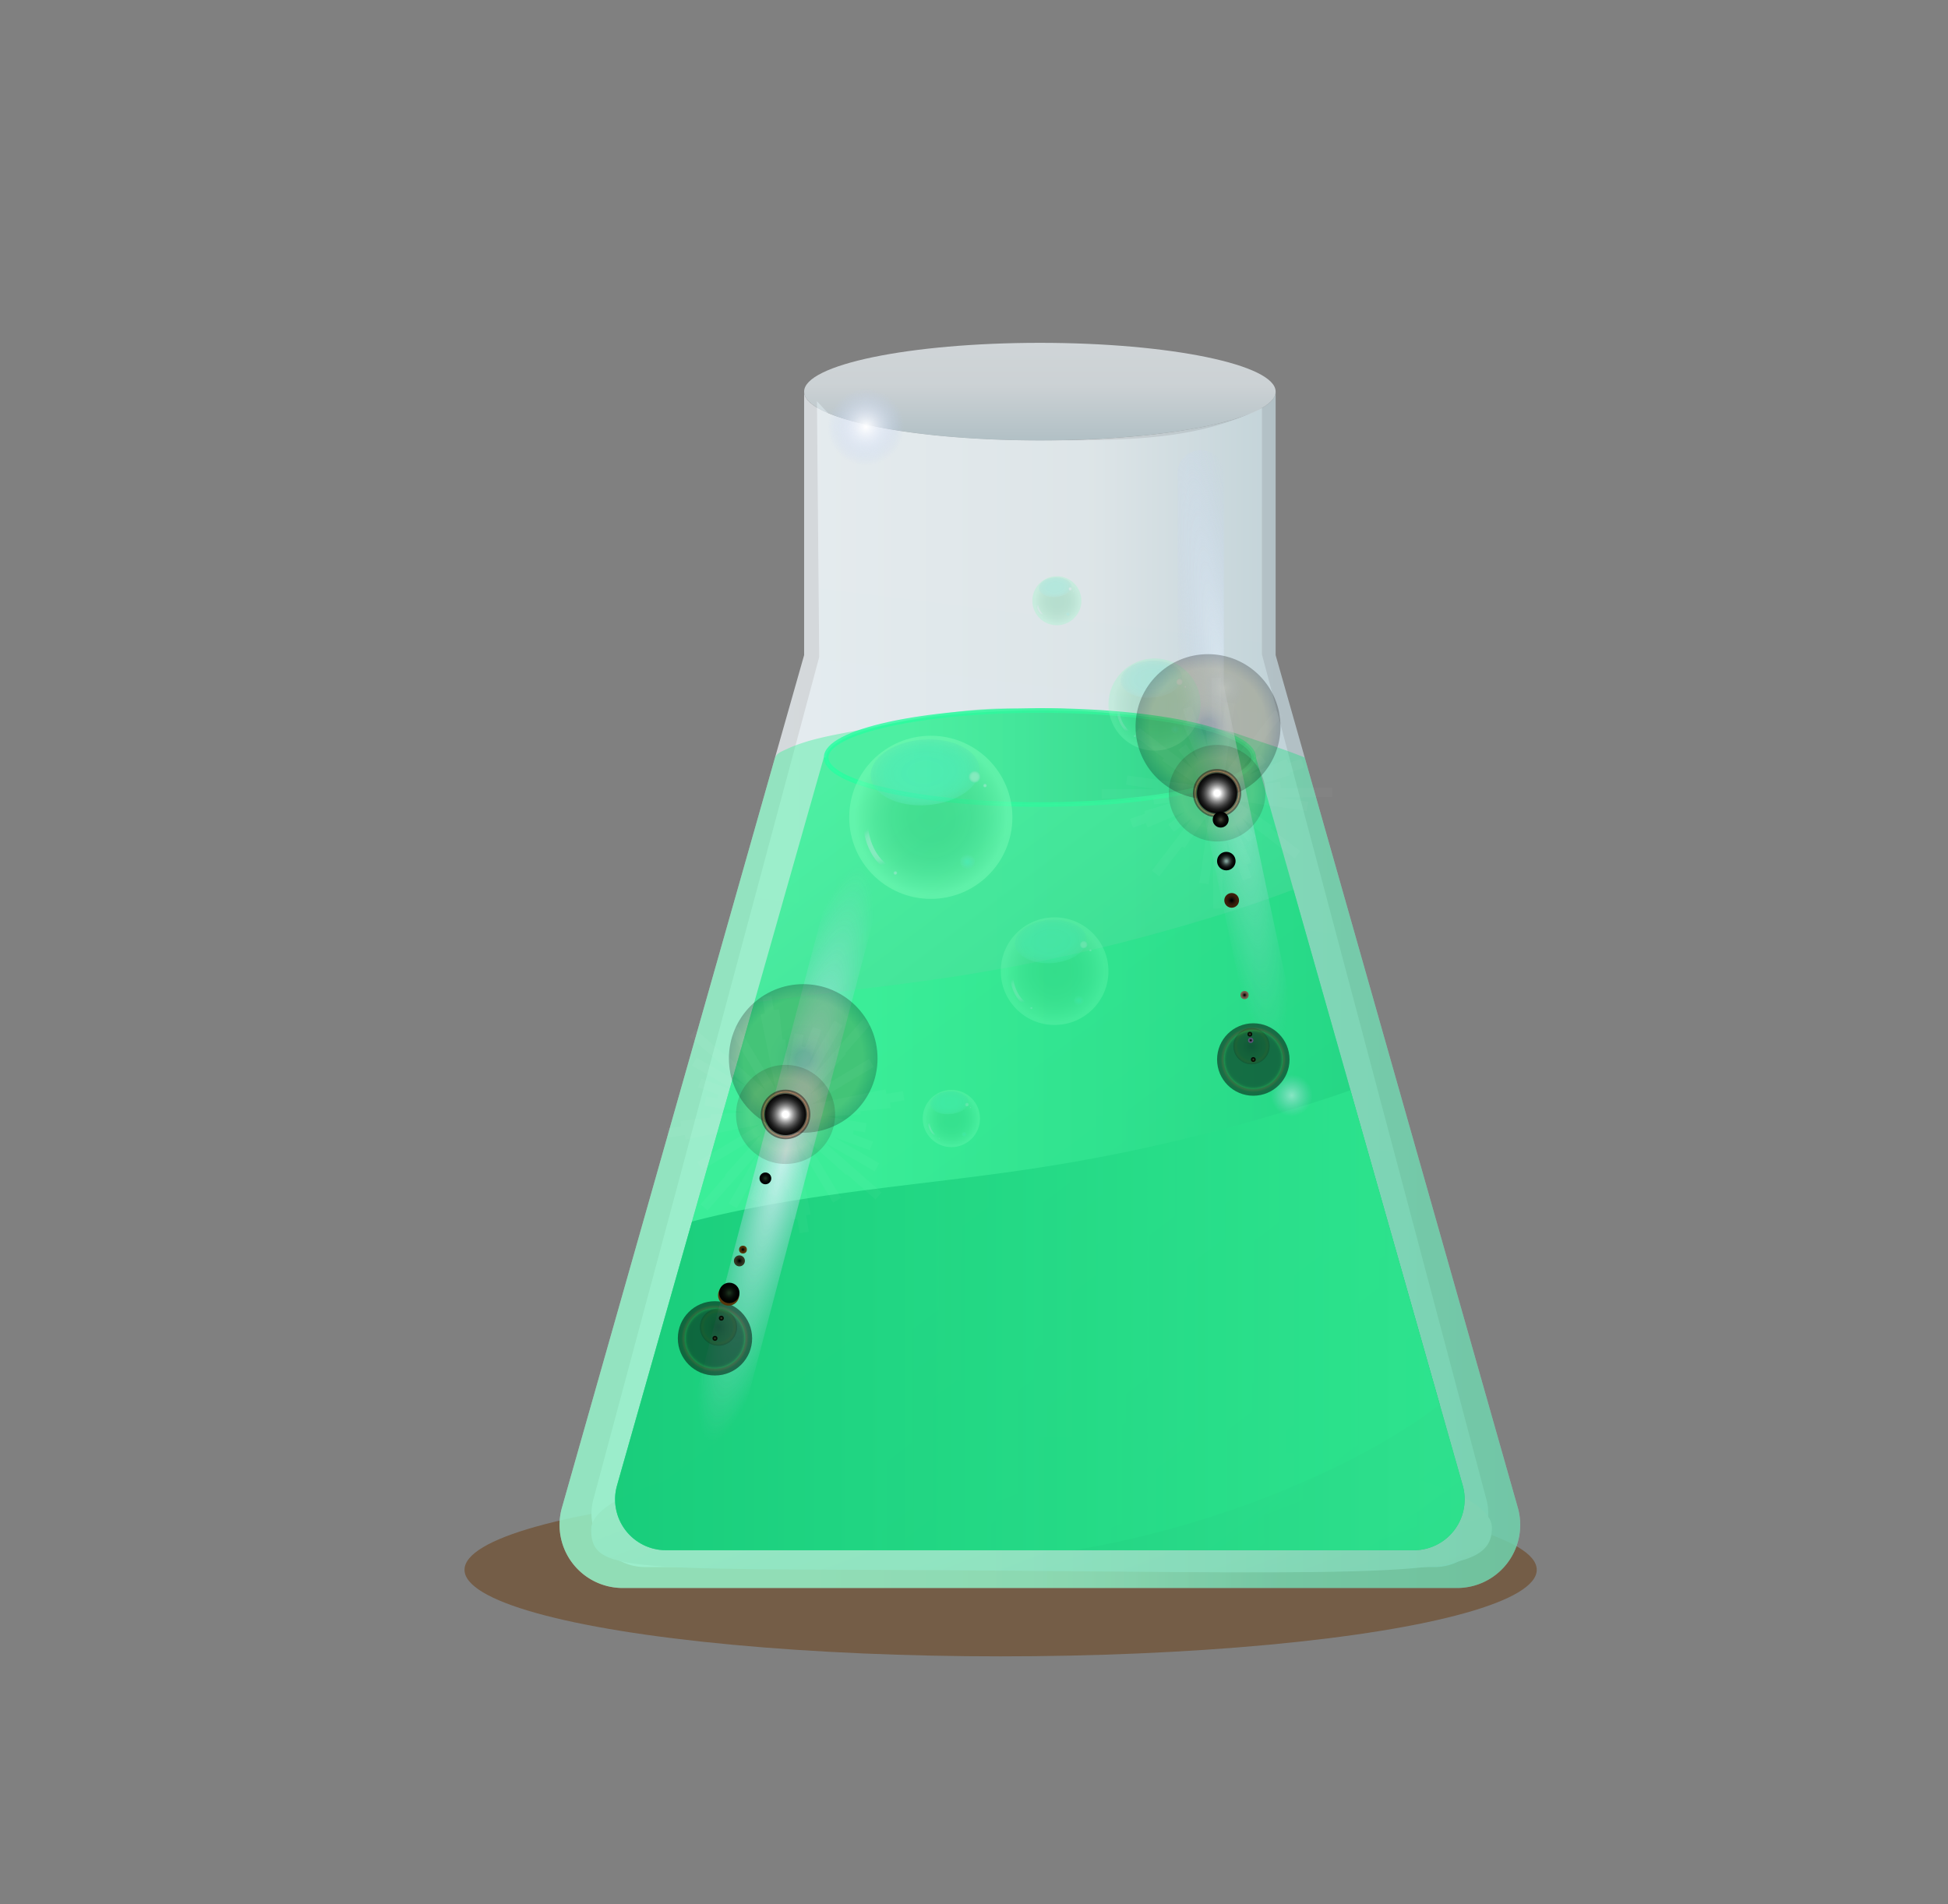 <svg xmlns="http://www.w3.org/2000/svg" xmlns:xlink="http://www.w3.org/1999/xlink" viewBox="0 0 523.926 512.208"><rect x="0" y="0" width="523.926" height="512.208" fill="#808080" stroke="none"/><defs><style>.a,.i{opacity:0.72;}.a{fill:url(#a);}.b,.ba,.k,.l,.m{opacity:0.8;}.b{fill:url(#b);}.c{isolation:isolate;}.d{fill:#683c11;fill-opacity:0.51;}.e,.g{mix-blend-mode:multiply;}.e{fill:url(#c);}.f{clip-path:url(#e);}.g{fill:url(#f);}.h{opacity:0.42;fill:url(#g);}.i{fill:url(#h);}.j{clip-path:url(#j);}.k{fill:url(#k);}.l{fill:url(#l);}.bm,.m{stroke-miterlimit:10;}.m,.t{stroke-width:1.245px;}.m{fill:url(#m);stroke:url(#n);}.bc,.bd,.bk,.bn,.bz,.cb,.n{opacity:0.5;}.o{fill:url(#o);}.aa,.ab,.ae,.ah,.ai,.al,.ao,.ap,.as,.av,.aw,.p,.s,.t,.x{mix-blend-mode:soft-light;}.p{fill:url(#p);}.q{fill:url(#q);}.r{fill:url(#r);}.s{fill:url(#s);}.ab,.ai,.ap,.aw,.bi,.bm,.t{fill:none;}.ab,.ai,.ap,.aw,.t{stroke-linecap:round;stroke-linejoin:round;}.t{stroke:url(#t);}.u{fill:url(#u);}.v{opacity:0.3;}.w{fill:url(#v);}.x{fill:url(#w);}.y{fill:url(#x);}.z{fill:url(#y);}.aa{fill:url(#z);}.ab{stroke-width:0.704px;stroke:url(#aa);}.ac{fill:url(#ab);}.ad{fill:url(#ac);}.ae{fill:url(#ad);}.af{fill:url(#ae);}.ag{fill:url(#af);}.ah{fill:url(#ag);}.ai{stroke-width:0.374px;stroke:url(#ah);}.aj{fill:url(#ai);}.ak{fill:url(#aj);}.al{fill:url(#ak);}.am{fill:url(#al);}.an{fill:url(#am);}.ao{fill:url(#an);}.ap{stroke-width:0.822px;stroke:url(#ao);}.aq{fill:url(#ap);}.ar{fill:url(#aq);}.as{fill:url(#ar);}.at{fill:url(#as);}.au{fill:url(#at);}.av{fill:url(#au);}.aw{stroke-width:0.437px;stroke:url(#av);}.ax{fill:url(#aw);}.ay{opacity:0.54;}.az{fill:url(#ax);}.ba{mix-blend-mode:hard-light;}.bb{fill:url(#ay);}.bc{fill:url(#az);}.bd{fill:url(#ba);}.be,.bu{opacity:0.25;}.be,.bf,.bg,.bh,.bj,.bk,.bl,.bm,.bn,.bo,.bp,.bq,.br,.bs,.bu,.bv,.bw,.bx,.by,.bz,.ca,.cb,.cc,.cd,.ce,.cf,.cg{mix-blend-mode:screen;}.be{fill:url(#bb);}.bf{fill:url(#bc);}.bg{fill:url(#bd);}.bh,.bx{opacity:0.2;}.bh{fill:url(#be);}.bj,.by{opacity:0.15;}.bj{fill:url(#bf);}.bk{fill:url(#bg);}.bl{fill:url(#bh);}.bm{stroke:#fff;stroke-width:2.491px;opacity:0.03;}.bn{fill:url(#bi);}.bo{fill:url(#bj);}.bp{fill:url(#bk);}.bq{fill:url(#bl);}.br{fill:url(#bm);}.bs{fill:url(#bn);}.bt{fill:url(#bo);}.bu{fill:url(#bp);}.bv{fill:url(#bq);}.bw{fill:url(#br);}.bx{fill:url(#bs);}.by{fill:url(#bt);}.bz{fill:url(#bu);}.ca{fill:url(#bv);}.cb{fill:url(#bw);}.cc{fill:url(#bx);}.cd{fill:url(#by);}.ce{fill:url(#bz);}.cf{fill:url(#ca);}.cg{fill:url(#cb);}</style><linearGradient id="a" x1="212.329" y1="266.265" x2="343.091" y2="266.265" gradientUnits="userSpaceOnUse"><stop offset="0" stop-color="#f5fbff"/><stop offset="0.626" stop-color="#e9f1f5"/><stop offset="1" stop-color="#c5d9e0"/></linearGradient><linearGradient id="b" x1="350.511" y1="436.923" x2="195.813" y2="231.893" gradientUnits="userSpaceOnUse"><stop offset="0" stop-color="#07bb6c"/><stop offset="1" stop-color="#39f098"/></linearGradient><linearGradient id="c" x1="314.637" y1="122.439" x2="282.524" y2="383.991" gradientUnits="userSpaceOnUse"><stop offset="0" stop-color="#bfc4c7"/><stop offset="1" stop-color="#b1c3c9"/></linearGradient><clipPath id="e"><path class="a" d="M408.267,405.721,343.091,176.231V105.349c0,7.248-28.389,13.124-63.409,13.124s-63.409-5.876-63.409-13.124V176.231L151.097,405.721a16.974,16.974,0,0,0,16.37,21.46H391.896A16.974,16.974,0,0,0,408.267,405.721Z"/></clipPath><linearGradient id="f" x1="221.88" y1="261.491" x2="298.121" y2="458.394" gradientUnits="userSpaceOnUse"><stop offset="0" stop-color="#f5f5f5"/><stop offset="1" stop-color="#c3d1d6"/></linearGradient><linearGradient id="g" x1="494.251" y1="310.795" x2="264.751" y2="310.795" xlink:href="#b"/><linearGradient id="h" x1="279.682" y1="79.101" x2="279.682" y2="118.202" xlink:href="#a"/><clipPath id="j"><path class="b" d="M393.41,399.607l-55.618-195.836h-.602c0,6.986-25.74,12.649-57.492,12.649s-57.492-5.663-57.492-12.649h-.634L165.954,399.607a13.677,13.677,0,0,0,13.156,17.413H380.253A13.677,13.677,0,0,0,393.41,399.607Z"/></clipPath><linearGradient id="k" x1="526.802" y1="330.238" x2="227.832" y2="330.238" xlink:href="#b"/><linearGradient id="l" x1="97.782" y1="381.743" x2="442.881" y2="381.743" xlink:href="#b"/><linearGradient id="m" x1="381.804" y1="203.771" x2="245.557" y2="203.771" xlink:href="#b"/><linearGradient id="n" x1="221.583" y1="203.771" x2="337.813" y2="203.771" gradientUnits="userSpaceOnUse"><stop offset="0" stop-color="#26ffa1"/><stop offset="1" stop-color="#39f098"/></linearGradient><radialGradient id="o" cx="250.345" cy="219.862" r="20.846" gradientTransform="matrix(0.254, -0.967, 0.956, 0.251, -23.326, 406.896)" gradientUnits="userSpaceOnUse"><stop offset="0" stop-color="#35c77a" stop-opacity="0.8"/><stop offset="0.299" stop-color="#39ca7d" stop-opacity="0.8"/><stop offset="0.524" stop-color="#44d287" stop-opacity="0.802"/><stop offset="0.725" stop-color="#58e097" stop-opacity="0.804"/><stop offset="0.91" stop-color="#74f3af" stop-opacity="0.808"/><stop offset="1" stop-color="#85ffbd" stop-opacity="0.81"/></radialGradient><radialGradient id="p" cx="450.951" cy="653.522" r="13.506" gradientTransform="translate(-312.25 -296.147) scale(1.244 0.771)" gradientUnits="userSpaceOnUse"><stop offset="0" stop-color="#52ebc1"/><stop offset="0.379" stop-color="#52ebc1" stop-opacity="0.992"/><stop offset="0.515" stop-color="#53eac1" stop-opacity="0.963"/><stop offset="0.613" stop-color="#55eac0" stop-opacity="0.913"/><stop offset="0.691" stop-color="#57e9c0" stop-opacity="0.841"/><stop offset="0.759" stop-color="#5ae7bf" stop-opacity="0.747"/><stop offset="0.818" stop-color="#5ee5be" stop-opacity="0.631"/><stop offset="0.872" stop-color="#62e3bd" stop-opacity="0.493"/><stop offset="0.922" stop-color="#67e1bc" stop-opacity="0.333"/><stop offset="0.966" stop-color="#6ddeba" stop-opacity="0.158"/><stop offset="1" stop-color="#72dcb9" stop-opacity="0"/></radialGradient><radialGradient id="q" cx="262.018" cy="208.845" r="1.707" gradientTransform="matrix(0.254, -0.967, 0.956, 0.251, -4.084, 409.933)" gradientUnits="userSpaceOnUse"><stop offset="0" stop-color="#c1ebde"/><stop offset="0.379" stop-color="#c0ebde" stop-opacity="0.992"/><stop offset="0.515" stop-color="#beeadd" stop-opacity="0.963"/><stop offset="0.613" stop-color="#baeadb" stop-opacity="0.913"/><stop offset="0.691" stop-color="#b4e9d8" stop-opacity="0.841"/><stop offset="0.759" stop-color="#ade7d5" stop-opacity="0.747"/><stop offset="0.818" stop-color="#a4e5d0" stop-opacity="0.631"/><stop offset="0.872" stop-color="#99e3cb" stop-opacity="0.493"/><stop offset="0.922" stop-color="#8ce1c5" stop-opacity="0.333"/><stop offset="0.966" stop-color="#7edebf" stop-opacity="0.158"/><stop offset="1" stop-color="#72dcb9" stop-opacity="0"/></radialGradient><radialGradient id="r" cx="264.826" cy="211.205" r="0.619" gradientTransform="matrix(0.254, -0.967, 0.956, 0.251, -4.245, 414.416)" gradientUnits="userSpaceOnUse"><stop offset="0" stop-color="#c1ebde"/><stop offset="0.225" stop-color="#c0ebde" stop-opacity="0.989"/><stop offset="0.364" stop-color="#bdeadc" stop-opacity="0.953"/><stop offset="0.481" stop-color="#b8e9da" stop-opacity="0.891"/><stop offset="0.584" stop-color="#b1e8d7" stop-opacity="0.803"/><stop offset="0.679" stop-color="#a8e6d3" stop-opacity="0.69"/><stop offset="0.768" stop-color="#9de4cd" stop-opacity="0.55"/><stop offset="0.852" stop-color="#90e2c7" stop-opacity="0.384"/><stop offset="0.93" stop-color="#82dfc0" stop-opacity="0.197"/><stop offset="1" stop-color="#72dcb9" stop-opacity="0"/></radialGradient><radialGradient id="s" cx="240.714" cy="234.717" r="0.619" gradientTransform="matrix(0.254, -0.967, 0.956, 0.251, -44.714, 408.711)" xlink:href="#r"/><radialGradient id="t" cx="236.08" cy="227.532" r="5.451" gradientTransform="matrix(1, 0, 0, 1, 0, 0)" xlink:href="#q"/><radialGradient id="u" cx="260.221" cy="231.795" r="2.485" gradientTransform="translate(0 33.673) scale(1 0.855)" gradientUnits="userSpaceOnUse"><stop offset="0" stop-color="#52ebc1"/><stop offset="0.092" stop-color="#53ebc1" stop-opacity="0.968"/><stop offset="0.23" stop-color="#56e9c0" stop-opacity="0.88"/><stop offset="0.397" stop-color="#5ae7bf" stop-opacity="0.736"/><stop offset="0.587" stop-color="#61e4bd" stop-opacity="0.536"/><stop offset="0.794" stop-color="#69e0bb" stop-opacity="0.284"/><stop offset="1" stop-color="#72dcb9" stop-opacity="0"/></radialGradient><radialGradient id="v" cx="310.523" cy="189.525" r="11.781" gradientTransform="matrix(0.254, -0.967, 0.956, 0.251, 50.582, 442.374)" xlink:href="#o"/><radialGradient id="w" cx="501.246" cy="630.914" r="7.633" gradientTransform="translate(-313.975 -303.793) scale(1.244 0.771)" xlink:href="#p"/><radialGradient id="x" cx="317.12" cy="183.299" r="0.965" gradientTransform="matrix(0.254, -0.967, 0.956, 0.251, 61.457, 444.09)" xlink:href="#q"/><radialGradient id="y" cx="318.706" cy="184.632" r="0.35" gradientTransform="matrix(0.254, -0.967, 0.956, 0.251, 61.366, 446.624)" xlink:href="#r"/><radialGradient id="z" cx="305.08" cy="197.92" r="0.35" gradientTransform="matrix(0.254, -0.967, 0.956, 0.251, 38.495, 443.4)" xlink:href="#r"/><radialGradient id="aa" cx="302.461" cy="193.86" r="3.081" gradientTransform="matrix(1, 0, 0, 1, 0, 0)" xlink:href="#q"/><radialGradient id="ab" cx="316.104" cy="196.269" r="1.405" gradientTransform="translate(0 28.512) scale(1 0.855)" xlink:href="#u"/><radialGradient id="ac" cx="284.248" cy="161.604" r="6.267" gradientTransform="matrix(0.254, -0.967, 0.956, 0.251, 57.662, 396.037)" xlink:href="#o"/><radialGradient id="ad" cx="482.02" cy="601.416" r="4.061" gradientTransform="translate(-315.923 -305.769) scale(1.244 0.771)" xlink:href="#p"/><radialGradient id="ae" cx="287.757" cy="158.291" r="0.513" gradientTransform="matrix(0.254, -0.967, 0.956, 0.251, 63.447, 396.95)" xlink:href="#q"/><radialGradient id="af" cx="288.601" cy="159.001" r="0.186" gradientTransform="matrix(0.254, -0.967, 0.956, 0.251, 63.399, 398.298)" xlink:href="#r"/><radialGradient id="ag" cx="281.352" cy="166.07" r="0.186" gradientTransform="matrix(0.254, -0.967, 0.956, 0.251, 51.232, 396.582)" xlink:href="#r"/><radialGradient id="ah" cx="279.959" cy="163.91" r="1.639" gradientTransform="matrix(1, 0, 0, 1, 0, 0)" xlink:href="#q"/><radialGradient id="ai" cx="287.217" cy="165.191" r="0.747" gradientTransform="translate(0 23.997) scale(1 0.855)" xlink:href="#u"/><radialGradient id="aj" cx="283.643" cy="261.248" r="13.757" gradientTransform="matrix(0.254, -0.967, 0.956, 0.251, -38.036, 470.115)" xlink:href="#o"/><radialGradient id="ak" cx="475.287" cy="706.653" r="8.913" gradientTransform="translate(-308.705 -291.616) scale(1.244 0.771)" xlink:href="#p"/><radialGradient id="al" cx="291.346" cy="253.977" r="1.127" gradientTransform="matrix(0.254, -0.967, 0.956, 0.251, -25.338, 472.119)" xlink:href="#q"/><radialGradient id="am" cx="293.199" cy="255.535" r="0.408" gradientTransform="matrix(0.254, -0.967, 0.956, 0.251, -25.444, 475.077)" xlink:href="#r"/><radialGradient id="an" cx="277.287" cy="271.051" r="0.408" gradientTransform="matrix(0.254, -0.967, 0.956, 0.251, -52.151, 471.313)" xlink:href="#r"/><radialGradient id="ao" cx="274.229" cy="266.31" r="3.597" gradientTransform="matrix(1, 0, 0, 1, 0, 0)" xlink:href="#q"/><radialGradient id="ap" cx="290.16" cy="269.123" r="1.64" gradientTransform="translate(0 39.096) scale(1 0.855)" xlink:href="#u"/><radialGradient id="aq" cx="255.878" cy="300.887" r="7.319" gradientTransform="matrix(0.254, -0.967, 0.956, 0.251, -96.647, 472.96)" xlink:href="#o"/><radialGradient id="ar" cx="450.775" cy="752.302" r="4.742" gradientTransform="translate(-305.496 -283.441) scale(1.244 0.771)" xlink:href="#p"/><radialGradient id="as" cx="259.977" cy="297.019" r="0.599" gradientTransform="matrix(0.254, -0.967, 0.956, 0.251, -89.891, 474.026)" xlink:href="#q"/><radialGradient id="at" cx="260.962" cy="297.847" r="0.217" gradientTransform="matrix(0.254, -0.967, 0.956, 0.251, -89.947, 475.6)" xlink:href="#r"/><radialGradient id="au" cx="252.497" cy="306.102" r="0.217" gradientTransform="matrix(0.254, -0.967, 0.956, 0.251, -104.156, 473.597)" xlink:href="#r"/><radialGradient id="av" cx="250.87" cy="303.579" r="1.914" gradientTransform="matrix(1, 0, 0, 1, 0, 0)" xlink:href="#q"/><radialGradient id="aw" cx="259.346" cy="305.076" r="0.873" gradientTransform="translate(0 44.319) scale(1 0.855)" xlink:href="#u"/><radialGradient id="ax" cx="329.142" cy="187.621" r="96.863" gradientTransform="translate(304.822 -141.34) rotate(81.992) scale(1 0.116)" gradientUnits="userSpaceOnUse"><stop offset="0" stop-color="#e6f3ff"/><stop offset="1" stop-color="#b9cbf0" stop-opacity="0"/></radialGradient><radialGradient id="ay" cx="211.282" cy="310.396" r="79.876" gradientTransform="matrix(0.254, -0.967, 0.152, 0.04, 110.39, 502.362)" xlink:href="#ax"/><radialGradient id="az" cx="347.412" cy="294.683" r="5.63" gradientTransform="matrix(1, 0, 0, 1, 0, 0)" xlink:href="#ax"/><radialGradient id="ba" cx="329.305" cy="185.028" r="5.63" gradientTransform="matrix(1, 0, 0, 1, 0, 0)" xlink:href="#ax"/><radialGradient id="bb" cx="216.028" cy="284.731" r="19.986" gradientUnits="userSpaceOnUse"><stop offset="0.1"/><stop offset="0.112" stop-color="#080602"/><stop offset="0.162" stop-color="#231b08"/><stop offset="0.218" stop-color="#392c0d"/><stop offset="0.285" stop-color="#4a3910"/><stop offset="0.366" stop-color="#554213"/><stop offset="0.481" stop-color="#5c4815"/><stop offset="0.8" stop-color="#5e4915"/><stop offset="1"/></radialGradient><radialGradient id="bc" cx="194.007" cy="354.6" r="0.666" gradientUnits="userSpaceOnUse"><stop offset="0" stop-color="#d4e194"/><stop offset="0.06" stop-color="#afba7a"/><stop offset="0.137" stop-color="#868f5e"/><stop offset="0.22" stop-color="#626845"/><stop offset="0.308" stop-color="#44482f"/><stop offset="0.402" stop-color="#2b2e1e"/><stop offset="0.506" stop-color="#181911"/><stop offset="0.622" stop-color="#0a0b07"/><stop offset="0.764" stop-color="#020302"/><stop offset="1"/></radialGradient><radialGradient id="bd" cx="192.297" cy="360.025" r="0.666" xlink:href="#bc"/><radialGradient id="be" cx="193.247" cy="357.013" r="4.997" gradientUnits="userSpaceOnUse"><stop offset="0.05"/><stop offset="0.092" stop-color="#040a03"/><stop offset="0.298" stop-color="#183411"/><stop offset="0.483" stop-color="#25531c"/><stop offset="0.64" stop-color="#2e6622"/><stop offset="0.75" stop-color="#316d24"/><stop offset="0.786" stop-color="#4f6e16"/><stop offset="0.834" stop-color="#716f06"/><stop offset="0.86" stop-color="#7e6f00"/><stop offset="0.888" stop-color="#7a6c00"/><stop offset="0.912" stop-color="#706200"/><stop offset="0.936" stop-color="#5d5200"/><stop offset="0.959" stop-color="#443c00"/><stop offset="0.981" stop-color="#231f00"/><stop offset="1"/></radialGradient><radialGradient id="bf" cx="211.282" cy="299.79" r="13.324" gradientUnits="userSpaceOnUse"><stop offset="0" stop-color="#200"/><stop offset="0.73" stop-color="#984023"/><stop offset="1" stop-color="#200"/></radialGradient><radialGradient id="bg" cx="211.282" cy="299.79" r="6.662" gradientUnits="userSpaceOnUse"><stop offset="0.15" stop-color="#fff"/><stop offset="0.209" stop-color="#e5d3d3"/><stop offset="0.29" stop-color="#c49c9e"/><stop offset="0.361" stop-color="#ad7477"/><stop offset="0.416" stop-color="#9e5c5f"/><stop offset="0.45" stop-color="#995356"/><stop offset="0.572" stop-color="#6b3335"/><stop offset="0.694" stop-color="#431718"/><stop offset="0.791" stop-color="#2b0606"/><stop offset="0.85" stop-color="#200"/><stop offset="0.857" stop-color="#260201"/><stop offset="0.865" stop-color="#330704"/><stop offset="0.872" stop-color="#471009"/><stop offset="0.88" stop-color="#641d0f"/><stop offset="0.888" stop-color="#8a2e18"/><stop offset="0.896" stop-color="#b74223"/><stop offset="0.9" stop-color="#d34e29"/><stop offset="0.903" stop-color="#c84927"/><stop offset="0.914" stop-color="#9c361c"/><stop offset="0.926" stop-color="#772514"/><stop offset="0.939" stop-color="#58180c"/><stop offset="0.952" stop-color="#400d07"/><stop offset="0.966" stop-color="#2f0603"/><stop offset="0.981" stop-color="#250101"/><stop offset="1" stop-color="#200"/></radialGradient><radialGradient id="bh" cx="211.282" cy="299.79" r="5.552" gradientUnits="userSpaceOnUse"><stop offset="0.15" stop-color="#fff"/><stop offset="0.282" stop-color="#c2c2c2"/><stop offset="0.425" stop-color="#888"/><stop offset="0.564" stop-color="#575757"/><stop offset="0.694" stop-color="#313131"/><stop offset="0.813" stop-color="#161616"/><stop offset="0.919" stop-color="#060606"/><stop offset="1"/></radialGradient><radialGradient id="bi" cx="192.297" cy="360.025" r="9.993" gradientUnits="userSpaceOnUse"><stop offset="0.64"/><stop offset="0.718" stop-color="#000200"/><stop offset="0.746" stop-color="#020902"/><stop offset="0.766" stop-color="#051405"/><stop offset="0.782" stop-color="#082509"/><stop offset="0.796" stop-color="#0d3b0e"/><stop offset="0.8" stop-color="#0f4310"/><stop offset="0.813" stop-color="#1e2c0a"/><stop offset="0.83" stop-color="#2d1605"/><stop offset="0.846" stop-color="#360901"/><stop offset="0.86" stop-color="#390400"/><stop offset="0.872" stop-color="#250300"/><stop offset="0.886" stop-color="#140100"/><stop offset="0.904" stop-color="#090100"/><stop offset="0.93" stop-color="#020000"/><stop offset="1"/></radialGradient><radialGradient id="bj" cx="195.964" cy="348.393" r="2.84" gradientUnits="userSpaceOnUse"><stop offset="0.1"/><stop offset="0.246" stop-color="#1b1103"/><stop offset="0.426" stop-color="#362207"/><stop offset="0.61" stop-color="#492e09"/><stop offset="0.799" stop-color="#54350b"/><stop offset="1" stop-color="#58370b"/></radialGradient><radialGradient id="bk" cx="205.859" cy="316.995" r="1.586" gradientUnits="userSpaceOnUse"><stop offset="0.1" stop-color="#192f1b"/><stop offset="0.229" stop-color="#122214"/><stop offset="0.475" stop-color="#080f09"/><stop offset="0.729" stop-color="#020402"/><stop offset="1"/></radialGradient><radialGradient id="bl" cx="199.822" cy="336.15" r="1.051" xlink:href="#bj"/><radialGradient id="bm" cx="198.867" cy="339.181" r="1.478" gradientUnits="userSpaceOnUse"><stop offset="0.1"/><stop offset="0.29" stop-color="#14160e"/><stop offset="0.517" stop-color="#25291a"/><stop offset="0.751" stop-color="#303422"/><stop offset="1" stop-color="#333824"/></radialGradient><radialGradient id="bn" cx="196.15" cy="347.8" r="2.743" xlink:href="#bk"/><radialGradient id="bo" cx="232.875" cy="114.897" r="10.301" gradientUnits="userSpaceOnUse"><stop offset="0" stop-color="#fff"/><stop offset="1" stop-color="#b9cbf0" stop-opacity="0"/></radialGradient><radialGradient id="bp" cx="324.907" cy="195.466" r="19.491" xlink:href="#bb"/><radialGradient id="bq" cx="336.159" cy="278.207" r="0.65" xlink:href="#bc"/><radialGradient id="br" cx="337.085" cy="285.016" r="0.65" xlink:href="#bc"/><radialGradient id="bs" cx="336.598" cy="281.434" r="4.873" xlink:href="#be"/><radialGradient id="bt" cx="327.342" cy="213.376" r="12.994" xlink:href="#bf"/><radialGradient id="bu" cx="327.342" cy="213.376" r="6.497" xlink:href="#bg"/><radialGradient id="bv" cx="327.342" cy="213.376" r="5.414" xlink:href="#bh"/><radialGradient id="bw" cx="337.085" cy="285.016" r="9.745" xlink:href="#bi"/><radialGradient id="bx" cx="334.727" cy="267.676" r="1.102" gradientUnits="userSpaceOnUse"><stop offset="0.1"/><stop offset="0.205" stop-color="#1c1713"/><stop offset="0.356" stop-color="#3e3229"/><stop offset="0.51" stop-color="#59473b"/><stop offset="0.667" stop-color="#6c5647"/><stop offset="0.828" stop-color="#775f4f"/><stop offset="1" stop-color="#7b6251"/></radialGradient><radialGradient id="by" cx="328.309" cy="220.483" r="2.143" gradientUnits="userSpaceOnUse"><stop offset="0.1" stop-color="#393a2f"/><stop offset="0.302" stop-color="#21221c"/><stop offset="0.525" stop-color="#0f0f0c"/><stop offset="0.755" stop-color="#040403"/><stop offset="1"/></radialGradient><radialGradient id="bz" cx="331.263" cy="242.208" r="1.979" gradientUnits="userSpaceOnUse"><stop offset="0.1"/><stop offset="0.11" stop-color="#010100"/><stop offset="0.323" stop-color="#1c0e05"/><stop offset="0.54" stop-color="#2f1808"/><stop offset="0.763" stop-color="#3a1e09"/><stop offset="1" stop-color="#3e200a"/></radialGradient><radialGradient id="ca" cx="329.826" cy="231.642" r="2.492" gradientUnits="userSpaceOnUse"><stop offset="0.1" stop-color="#7e9c95"/><stop offset="0.155" stop-color="#6e8983"/><stop offset="0.288" stop-color="#4d5f5b"/><stop offset="0.424" stop-color="#313d3a"/><stop offset="0.562" stop-color="#1c2221"/><stop offset="0.703" stop-color="#0c0f0e"/><stop offset="0.847" stop-color="#030404"/><stop offset="1"/></radialGradient><radialGradient id="cb" cx="336.383" cy="279.854" r="0.705" gradientUnits="userSpaceOnUse"><stop offset="0.1"/><stop offset="0.223" stop-color="#1b1722"/><stop offset="0.37" stop-color="#352e44"/><stop offset="0.521" stop-color="#4a3f5f"/><stop offset="0.675" stop-color="#584c72"/><stop offset="0.832" stop-color="#61547d"/><stop offset="1" stop-color="#645681"/></radialGradient></defs><g class="c"><ellipse class="d" cx="269.127" cy="422.289" rx="144.192" ry="23.281"/><path class="e" d="M399.725,403.174,339.407,176.034l.008-66.27c-17.751,8.709-35.474,8.709-59.732,8.709-25.041,0-46.685-3.005-56.99-7.367l-2.977-3.171.61,68.815L159.639,403.174a14.436,14.436,0,0,0,13.887,18.38H385.838A14.436,14.436,0,0,0,399.725,403.174Z"/><path class="a" d="M408.267,405.721,343.091,176.231V105.349c0,7.248-28.389,13.124-63.409,13.124s-63.409-5.876-63.409-13.124V176.231L151.097,405.721a16.974,16.974,0,0,0,16.37,21.46H391.896A16.974,16.974,0,0,0,408.267,405.721Z"/><g class="f"><path class="g" d="M401.26,410.979c0-12.689-54.234-24.215-121.135-24.215s-121.135,12.008-121.135,24.697,11.81,10.126,121.135,11.139C383.89,423.56,401.26,423.668,401.26,410.979Z"/><path class="h" d="M303.657,192.56c-2.802-.318-5.597-.691-8.396-1.031a108.84,108.84,0,0,0-15.011-1.033c-2.193.038-4.396.36-6.553.206a62.464,62.464,0,0,0-7.141-.041c-9.723.418-19.281,2.387-28.78,4.378q-4.313.904-8.642,1.732c-6.011,1.15-12.152,2.211-17.736,4.826-1.48.693-2.553,1.048-3.082,2.537-.199.561-.336,1.152-.503,1.723l-4.596,15.737-6.853,23.467L188.003,273.702l-9.127,31.253-9.143,31.309-8.412,28.806-6.934,23.746-4.71,16.128-1.738,5.951,7.538,20.209H412.85v-42.652l-61.937-184.68c-5.897-2.385-11.946-4.227-17.948-6.305-5.53-1.915-11.611-2.039-17.255-3.689C312.005,192.693,307.503,192.997,303.657,192.56Z"/></g><ellipse class="i" cx="279.682" cy="105.349" rx="63.409" ry="13.124"/><path class="b" d="M393.41,399.607l-55.618-195.836h-.602c0,6.986-25.74,12.649-57.492,12.649s-57.492-5.663-57.492-12.649h-.634L165.954,399.607a13.677,13.677,0,0,0,13.156,17.413H380.253A13.677,13.677,0,0,0,393.41,399.607Z"/><g class="j"><path class="k" d="M257.414,262.588c-28.842,4.469-58.132,6.296-86.578,12.831s-56.625,18.323-76.76,39.452c-11.662,12.237-20.572,28.816-17.956,45.516,2.051,13.09,11.005,24.337,21.933,31.828s23.744,11.693,36.514,15.226c74.251,20.541,156.519,20.729,225.645-13.281,13.9-6.839,27.29-15.093,38.188-26.103s19.214-24.981,21.625-40.284c2.485-15.772-1.49-32.232-9.715-45.918a92.185,92.185,0,0,0-27.273-28.228,89.447,89.447,0,0,0-16.512-8.805c-7.68-3.184-12.188-7.991-20.318-4.912-9.518,3.604-19.31,6.619-29.081,9.451A476.881,476.881,0,0,1,257.414,262.588Z"/><path class="l" d="M279.535,314.094c-28.842,4.469-58.132,6.296-86.578,12.831s-56.625,18.323-76.76,39.452c-11.662,12.237-20.572,28.816-17.956,45.516,2.051,13.09,11.005,24.337,21.933,31.828s23.744,11.693,36.514,15.226c74.251,20.541,156.519,20.729,225.645-13.281,13.9-6.839,27.29-15.093,38.188-26.103s19.214-24.981,21.625-40.284c2.485-15.772-1.49-32.232-9.715-45.918a92.185,92.185,0,0,0-27.273-28.228,89.447,89.447,0,0,0-16.512-8.805c-7.68-3.184-12.188-7.991-20.318-4.912-9.518,3.604-19.31,6.619-29.081,9.451A476.881,476.881,0,0,1,279.535,314.094Z"/></g><ellipse class="m" cx="279.698" cy="203.771" rx="57.492" ry="12.649"/><g class="n"><circle class="o" cx="250.345" cy="219.862" r="21.942"/><ellipse class="p" cx="248.802" cy="207.768" rx="14.663" ry="8.84" transform="translate(-15.028 19.451) rotate(-4.346)"/><circle class="q" cx="262.018" cy="208.845" r="1.797"/><circle class="r" cx="264.826" cy="211.205" r="0.651"/><circle class="s" cx="240.714" cy="234.717" r="0.651"/><path class="t" d="M232.888,221.463c-.215,4.235,2.333,10.345,6.397,12.138"/><circle class="u" cx="260.221" cy="231.795" r="1.994"/></g><g class="v"><circle class="w" cx="310.523" cy="189.525" r="12.4"/><ellipse class="x" cx="309.651" cy="182.69" rx="8.287" ry="4.996" transform="translate(-12.953 23.989) rotate(-4.346)"/><circle class="y" cx="317.12" cy="183.299" r="1.015"/><circle class="z" cx="318.706" cy="184.632" r="0.368"/><circle class="aa" cx="305.08" cy="197.92" r="0.368"/><path class="ab" d="M300.657,190.43c-.122,2.394,1.319,5.846,3.615,6.859"/><circle class="ac" cx="316.104" cy="196.269" r="1.127"/></g><g class="v"><circle class="ad" cx="284.248" cy="161.604" r="6.597"/><ellipse class="ae" cx="283.783" cy="157.967" rx="4.409" ry="2.658" transform="translate(-11.154 21.958) rotate(-4.346)"/><circle class="af" cx="287.757" cy="158.291" r="0.54"/><circle class="ag" cx="288.601" cy="159.001" r="0.196"/><circle class="ah" cx="281.352" cy="166.07" r="0.196"/><path class="ai" d="M278.999,162.085a4.108,4.108,0,0,0,1.923,3.649"/><circle class="aj" cx="287.217" cy="165.191" r="0.6"/></g><g class="v"><circle class="ak" cx="283.643" cy="261.248" r="14.48"/><ellipse class="al" cx="282.624" cy="253.267" rx="9.677" ry="5.834" transform="translate(-18.379 22.144) rotate(-4.346)"/><circle class="am" cx="291.346" cy="253.977" r="1.186"/><circle class="an" cx="293.199" cy="255.535" r="0.43"/><circle class="ao" cx="277.287" cy="271.051" r="0.43"/><path class="ap" d="M272.122,262.305c-.142,2.795,1.54,6.827,4.222,8.01"/><circle class="aq" cx="290.16" cy="269.123" r="1.316"/></g><g class="v"><circle class="ar" cx="255.878" cy="300.887" r="7.703"/><ellipse class="as" cx="255.336" cy="296.641" rx="5.148" ry="3.104" transform="translate(-21.744 20.201) rotate(-4.346)"/><circle class="at" cx="259.977" cy="297.019" r="0.631"/><circle class="au" cx="260.962" cy="297.847" r="0.229"/><circle class="av" cx="252.497" cy="306.102" r="0.229"/><path class="aw" d="M249.749,301.449c-.076,1.487.819,3.632,2.246,4.261"/><circle class="ax" cx="259.346" cy="305.076" r="0.7"/></g><g class="ay"><path class="az" d="M343.085,286.986a6.228,6.228,0,0,1-6.087-4.945L316.83,186.284a6.228,6.228,0,0,1-.134-1.283v-57.658a6.227,6.227,0,1,1,12.454,0v57.01l20.034,95.123a6.233,6.233,0,0,1-6.099,7.511Z"/></g><g class="ba"><path class="bb" d="M191.164,393.918a6.856,6.856,0,0,1-6.631-8.591l40.247-153.341a6.85,6.85,0,0,1,13.25,3.478L197.784,388.805A6.851,6.851,0,0,1,191.164,393.918Z"/></g><circle class="bc" cx="347.26" cy="294.656" r="6.23"/><circle class="bd" cx="329.153" cy="185.001" r="6.23"/><circle class="be" cx="216.028" cy="284.731" r="19.986"/><circle class="bf" cx="194.007" cy="354.6" r="0.666"/><circle class="bg" cx="192.297" cy="360.025" r="0.666"/><circle class="bh" cx="193.247" cy="357.013" r="4.997"/><line class="bi" x1="211.282" y1="299.79" x2="192.297" y2="360.025"/><circle class="bj" cx="211.282" cy="299.79" r="13.324"/><circle class="bk" cx="211.282" cy="299.79" r="6.662"/><circle class="bl" cx="211.282" cy="299.79" r="5.552"/><polyline class="bm" points="211.282 299.79 207.697 321.378 211.282 299.79 214.867 278.201 211.282 299.79 189.694 296.204 211.282 299.79 232.871 303.375 211.282 299.79 214.226 327.928 211.282 299.79 208.338 271.651 211.282 299.79 183.144 302.734 211.282 299.79 239.42 296.845 211.282 299.79 225.144 322.876 211.282 299.79 197.42 276.703 211.282 299.79 188.195 313.652 211.282 299.79 234.369 285.928 211.282 299.79 206.991 318.1 211.282 299.79 215.573 281.48 211.282 299.79 192.972 295.498 211.282 299.79 229.592 304.081 211.282 299.79 211.116 302.009 211.282 299.79 211.448 297.57 211.282 299.79 209.063 299.624 211.282 299.79 213.501 299.955 211.282 299.79 197.057 324.366 211.282 299.79 225.507 275.213 211.282 299.79 186.705 285.564 211.282 299.79 235.859 314.015 211.282 299.79 205.192 307.554 211.282 299.79 217.372 292.025 211.282 299.79 203.518 293.699 211.282 299.79 219.046 305.88 211.282 299.79 214.426 306.472 211.282 299.79 208.138 293.107 211.282 299.79 204.599 302.934 211.282 299.79 217.965 296.646 211.282 299.79 236.279 321.707 211.282 299.79 186.285 277.872 211.282 299.79 189.365 324.787 211.282 299.79 233.199 274.793 211.282 299.79 216.812 326.911 211.282 299.79 205.752 272.668 211.282 299.79 184.16 305.32 211.282 299.79 238.404 294.259 211.282 299.79 216.3 331.55 211.282 299.79 206.264 268.03 211.282 299.79 179.522 304.808 211.282 299.79 243.042 294.771 211.282 299.79 213.895 305.58 211.282 299.79 208.669 293.999 211.282 299.79 205.491 302.402 211.282 299.79 217.073 297.177 211.282 299.79 228.407 315.157 211.282 299.79 194.157 284.422 211.282 299.79 195.914 316.915 211.282 299.79 226.65 282.664 211.282 299.79 202.813 322.893 211.282 299.79 219.751 276.686 211.282 299.79 188.179 291.321 211.282 299.79 234.386 308.258 211.282 299.79 212.546 319.878 211.282 299.79 210.018 279.701 211.282 299.79 191.193 301.054 211.282 299.79 231.371 298.525"/><circle class="bn" cx="192.297" cy="360.025" r="9.993"/><circle class="bo" cx="195.964" cy="348.393" r="2.84"/><circle class="bp" cx="205.859" cy="316.995" r="1.586"/><circle class="bq" cx="199.822" cy="336.15" r="1.051"/><circle class="br" cx="198.867" cy="339.181" r="1.478"/><circle class="bs" cx="196.15" cy="347.8" r="2.743"/><circle class="bt" cx="232.875" cy="114.897" r="10.301"/><circle class="bu" cx="324.907" cy="195.466" r="19.491"/><circle class="bv" cx="336.159" cy="278.207" r="0.65"/><circle class="bw" cx="337.085" cy="285.016" r="0.65"/><circle class="bx" cx="336.598" cy="281.434" r="4.873"/><line class="bi" x1="327.342" y1="213.376" x2="337.085" y2="285.016"/><circle class="by" cx="327.342" cy="213.376" r="12.994"/><circle class="bz" cx="327.342" cy="213.376" r="6.497"/><circle class="ca" cx="327.342" cy="213.376" r="5.414"/><polyline class="bm" points="327.342 213.376 332.189 213.55 327.342 213.376 322.495 213.202 327.342 213.376 327.169 218.223 327.342 213.376 327.516 208.529 327.342 213.376 335.436 236.409 327.342 213.376 319.249 190.343 327.342 213.376 304.309 221.47 327.342 213.376 350.376 205.282 327.342 213.376 336.737 225.754 327.342 213.376 317.947 200.998 327.342 213.376 314.964 222.771 327.342 213.376 339.721 203.981 327.342 213.376 330.041 226.28 327.342 213.376 324.644 200.472 327.342 213.376 314.438 216.074 327.342 213.376 340.247 210.678 327.342 213.376 332.531 216.881 327.342 213.376 322.153 209.872 327.342 213.376 323.838 218.565 327.342 213.376 330.847 208.187 327.342 213.376 341.397 223.168 327.342 213.376 313.287 203.585 327.342 213.376 317.551 227.431 327.342 213.376 337.134 199.321 327.342 213.376 342.005 214.79 327.342 213.376 312.679 211.962 327.342 213.376 325.928 228.039 327.342 213.376 328.756 198.713 327.342 213.376 332.961 231.097 327.342 213.376 321.723 195.655 327.342 213.376 309.621 218.995 327.342 213.376 345.063 207.757 327.342 213.376 328.87 214.107 327.342 213.376 325.815 212.646 327.342 213.376 326.612 214.904 327.342 213.376 328.073 211.848 327.342 213.376 348.962 229.925 327.342 213.376 305.722 196.827 327.342 213.376 310.794 234.996 327.342 213.376 343.891 191.756 327.342 213.376 329.11 230.493 327.342 213.376 325.574 196.26 327.342 213.376 310.226 215.144 327.342 213.376 344.459 211.608 327.342 213.376 351.648 216.907 327.342 213.376 303.037 209.846 327.342 213.376 323.812 237.682 327.342 213.376 330.873 189.071 327.342 213.376 327.549 244.408 327.342 213.376 327.135 182.344 327.342 213.376 296.31 213.583 327.342 213.376 358.374 213.169 327.342 213.376 335.427 232.555 327.342 213.376 319.257 194.197 327.342 213.376 308.164 221.461 327.342 213.376 346.521 205.291 327.342 213.376 333.364 232.577 327.342 213.376 321.321 194.175 327.342 213.376 308.141 219.397 327.342 213.376 346.543 207.355"/><circle class="cb" cx="337.085" cy="285.016" r="9.745"/><circle class="cc" cx="334.727" cy="267.676" r="1.102"/><circle class="cd" cx="328.309" cy="220.483" r="2.143"/><circle class="ce" cx="331.263" cy="242.208" r="1.979"/><circle class="cf" cx="329.826" cy="231.642" r="2.492"/><circle class="cg" cx="336.383" cy="279.854" r="0.705"/></g></svg>
